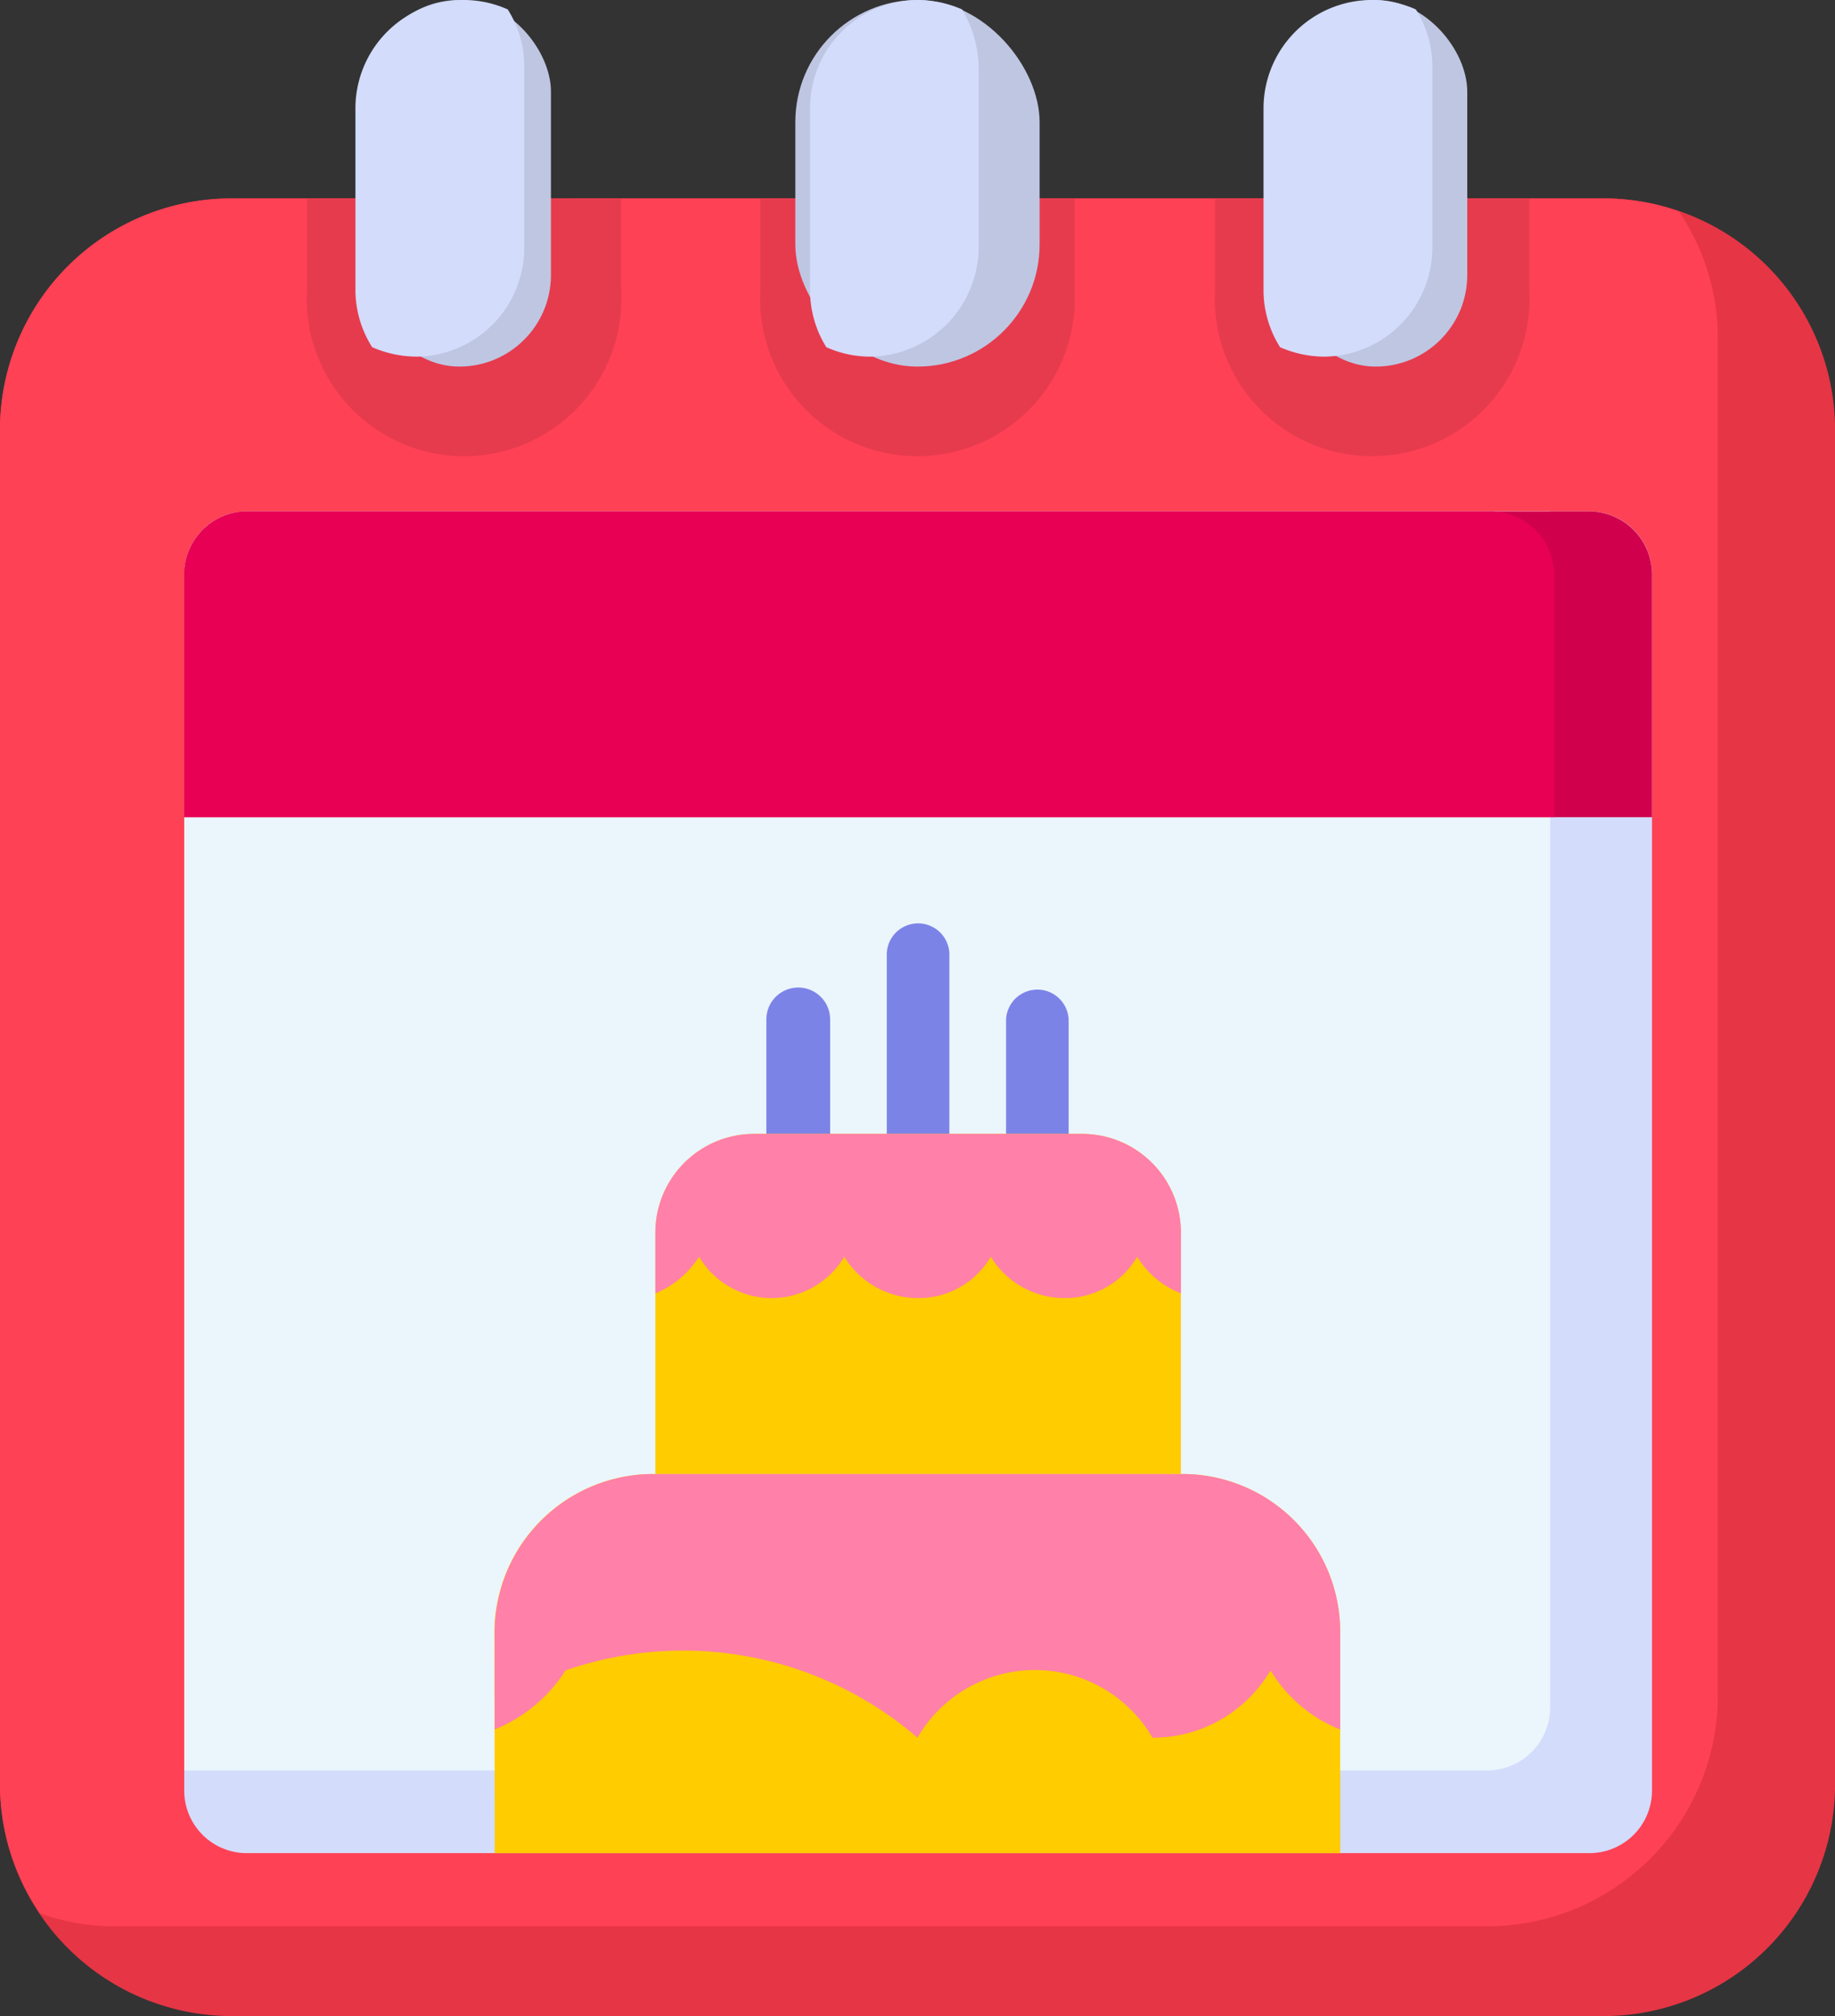 <svg xmlns="http://www.w3.org/2000/svg" width="25.659" height="28.185" viewBox="0 0 25.659 28.185">
  <rect x="0" y="0" width="25.659" height="28.185" fill="#333333" stroke="none"/>
  <g id="ic-date-of-birth" transform="translate(-76)">
    <g id="Layer_x0020_1" transform="translate(76)">
      <g id="_531865432" transform="translate(0)">
        <g id="Group_2232" data-name="Group 2232">
          <path id="Path_3705" data-name="Path 3705" d="M79.236,168H80.97v1.271a1.519,1.519,0,0,0,3.038,0V168h3.319v1.271a1.511,1.511,0,1,0,3.022,0V168h3.319v1.271a1.511,1.511,0,1,0,3.022,0V168h1.75a3.235,3.235,0,0,1,3.22,3.22v18.955a3.238,3.238,0,0,1-3.22,3.236h-19.2A3.242,3.242,0,0,1,76,190.175V171.22A3.238,3.238,0,0,1,79.236,168Z" transform="translate(-76 -165.226)" fill="#e63545"/>
          <path id="Path_3706" data-name="Path 3706" d="M79.236,168h19.2a3.132,3.132,0,0,1,1.04.182,3.16,3.16,0,0,1,.545,1.783V188.92a3.227,3.227,0,0,1-3.22,3.236H77.6a3.059,3.059,0,0,1-1.04-.182,3.186,3.186,0,0,1-.561-1.8V171.22A3.238,3.238,0,0,1,79.236,168Z" transform="translate(-76 -165.226)" fill="#ff4155"/>
          <g id="Group_2229" data-name="Group 2229" transform="translate(4.293 2.774)">
            <path id="Path_3707" data-name="Path 3707" d="M720,168h4.392v1.271a2.2,2.2,0,1,1-4.392,0Z" transform="translate(-713.66 -168)" fill="#e63b4d"/>
            <path id="Path_3708" data-name="Path 3708" d="M1105,168h4.392v1.271a2.2,2.2,0,1,1-4.392,0Z" transform="translate(-1092.302 -168)" fill="#e63b4d"/>
            <path id="Path_3709" data-name="Path 3709" d="M336,168h4.392v1.271a2.2,2.2,0,1,1-4.392,0Z" transform="translate(-336 -168)" fill="#e63b4d"/>
          </g>
          <g id="Group_2230" data-name="Group 2230" transform="translate(17.668)">
            <rect id="Rectangle_731" data-name="Rectangle 731" width="2.562" height="5.125" rx="1.281" transform="translate(0.287 0)" fill="#bec6e2"/>
            <path id="Path_3710" data-name="Path 3710" d="M1147.519,0a1.5,1.5,0,0,1,.611.132,1.5,1.5,0,0,1,.231.809V3.467a1.526,1.526,0,0,1-1.519,1.519,1.562,1.562,0,0,1-.611-.132,1.5,1.5,0,0,1-.231-.809V1.519A1.515,1.515,0,0,1,1147.519,0Z" transform="translate(-1146 0)" fill="#d3dcfb"/>
          </g>
          <path id="Path_3723" data-name="Path 3723" d="M.875,0H19.649a.875.875,0,0,1,.875.875V17.882a.875.875,0,0,1-.875.875H.875A.875.875,0,0,1,0,17.882V.875A.875.875,0,0,1,.875,0Z" transform="translate(2.576 7.15)" fill="#d3dcfb"/>
          <path id="Path_3711" data-name="Path 3711" d="M232.875,433H251.1v16.726a.881.881,0,0,1-.875.875H232V433.875A.881.881,0,0,1,232.875,433Z" transform="translate(-229.424 -425.85)" fill="#ebf5fc"/>
          <path id="Path_3712" data-name="Path 3712" d="M232,433.875v3.4h20.524v-3.4a.881.881,0,0,0-.875-.875H232.875A.881.881,0,0,0,232,433.875Z" transform="translate(-229.424 -425.85)" fill="#d1004c"/>
          <path id="Path_3713" data-name="Path 3713" d="M232,433.875v3.4h19.154v-3.4a.885.885,0,0,0-.892-.875H232.875A.881.881,0,0,0,232,433.875Z" transform="translate(-229.424 -425.85)" fill="#e80054"/>
          <rect id="Rectangle_733" data-name="Rectangle 733" width="3.416" height="5.125" rx="1.708" transform="translate(11.121 0)" fill="#bec6e2"/>
          <path id="Path_3714" data-name="Path 3714" d="M763.5,0a1.581,1.581,0,0,1,.627.132,1.652,1.652,0,0,1,.231.809V3.467a1.537,1.537,0,0,1-1.519,1.519,1.5,1.5,0,0,1-.611-.132A1.5,1.5,0,0,1,762,4.045V1.519A1.512,1.512,0,0,1,763.5,0Z" transform="translate(-750.673 0)" fill="#d3dcfb"/>
          <g id="Group_2231" data-name="Group 2231" transform="translate(4.97)">
            <rect id="Rectangle_734" data-name="Rectangle 734" width="2.562" height="5.125" rx="1.281" transform="translate(0.172 0)" fill="#bec6e2"/>
            <path id="Path_3715" data-name="Path 3715" d="M378.519,0a1.5,1.5,0,0,1,.611.132,1.5,1.5,0,0,1,.231.809V3.467a1.522,1.522,0,0,1-1.5,1.519,1.581,1.581,0,0,1-.627-.132A1.5,1.5,0,0,1,377,4.045V1.519A1.515,1.515,0,0,1,378.519,0Z" transform="translate(-377 0)" fill="#d3dcfb"/>
          </g>
        </g>
        <g id="Group_2234" data-name="Group 2234" transform="translate(6.918 12.896)">
          <g id="Group_2233" data-name="Group 2233" transform="translate(3.798)">
            <path id="Path_3716" data-name="Path 3716" d="M827,783.956a.438.438,0,1,0,.875,0v-2.526a.438.438,0,0,0-.875,0Z" transform="translate(-825.316 -781)" fill="#7c83e7"/>
            <path id="Path_3717" data-name="Path 3717" d="M928,839.031a.438.438,0,1,0,.875,0v-1.6a.438.438,0,0,0-.875,0Z" transform="translate(-924.648 -836.075)" fill="#7c83e7"/>
            <path id="Path_3718" data-name="Path 3718" d="M725,839.031a.446.446,0,0,0,.892,0v-1.6a.446.446,0,0,0-.892,0Z" transform="translate(-725 -836.075)" fill="#7c83e7"/>
          </g>
          <path id="Path_3719" data-name="Path 3719" d="M631,964.755h7.348v-3.368a1.381,1.381,0,0,0-1.37-1.387H632.37a1.381,1.381,0,0,0-1.37,1.387Z" transform="translate(-628.754 -957.044)" fill="#fc0"/>
          <path id="Path_3720" data-name="Path 3720" d="M495,1253.3h11.822v-3.1a2.206,2.206,0,0,0-2.2-2.2h-7.414a2.22,2.22,0,0,0-2.213,2.2Z" transform="translate(-495 -1240.289)" fill="#fc0"/>
          <path id="Path_3721" data-name="Path 3721" d="M504.593,1248h-7.381a2.22,2.22,0,0,0-2.213,2.2v1.371a2.114,2.114,0,0,0,.991-.826,5.02,5.02,0,0,1,4.921.941,1.9,1.9,0,0,1,3.286,0,1.908,1.908,0,0,0,1.651-.941,2,2,0,0,0,.974.826V1250.2a2.206,2.206,0,0,0-2.2-2.2Z" transform="translate(-495 -1240.289)" fill="#ff80a9"/>
          <path id="Path_3722" data-name="Path 3722" d="M636.35,960H632.37a1.381,1.381,0,0,0-1.37,1.387v.842a1.316,1.316,0,0,0,.611-.512,1.181,1.181,0,0,0,2.031,0,1.207,1.207,0,0,0,1.024.578,1.166,1.166,0,0,0,1.024-.578,1.207,1.207,0,0,0,1.024.578,1.166,1.166,0,0,0,1.024-.578,1.241,1.241,0,0,0,.611.512v-.842a1.381,1.381,0,0,0-1.37-1.387Z" transform="translate(-628.754 -957.044)" fill="#ff80a9"/>
        </g>
      </g>
    </g>
  </g>
</svg>
